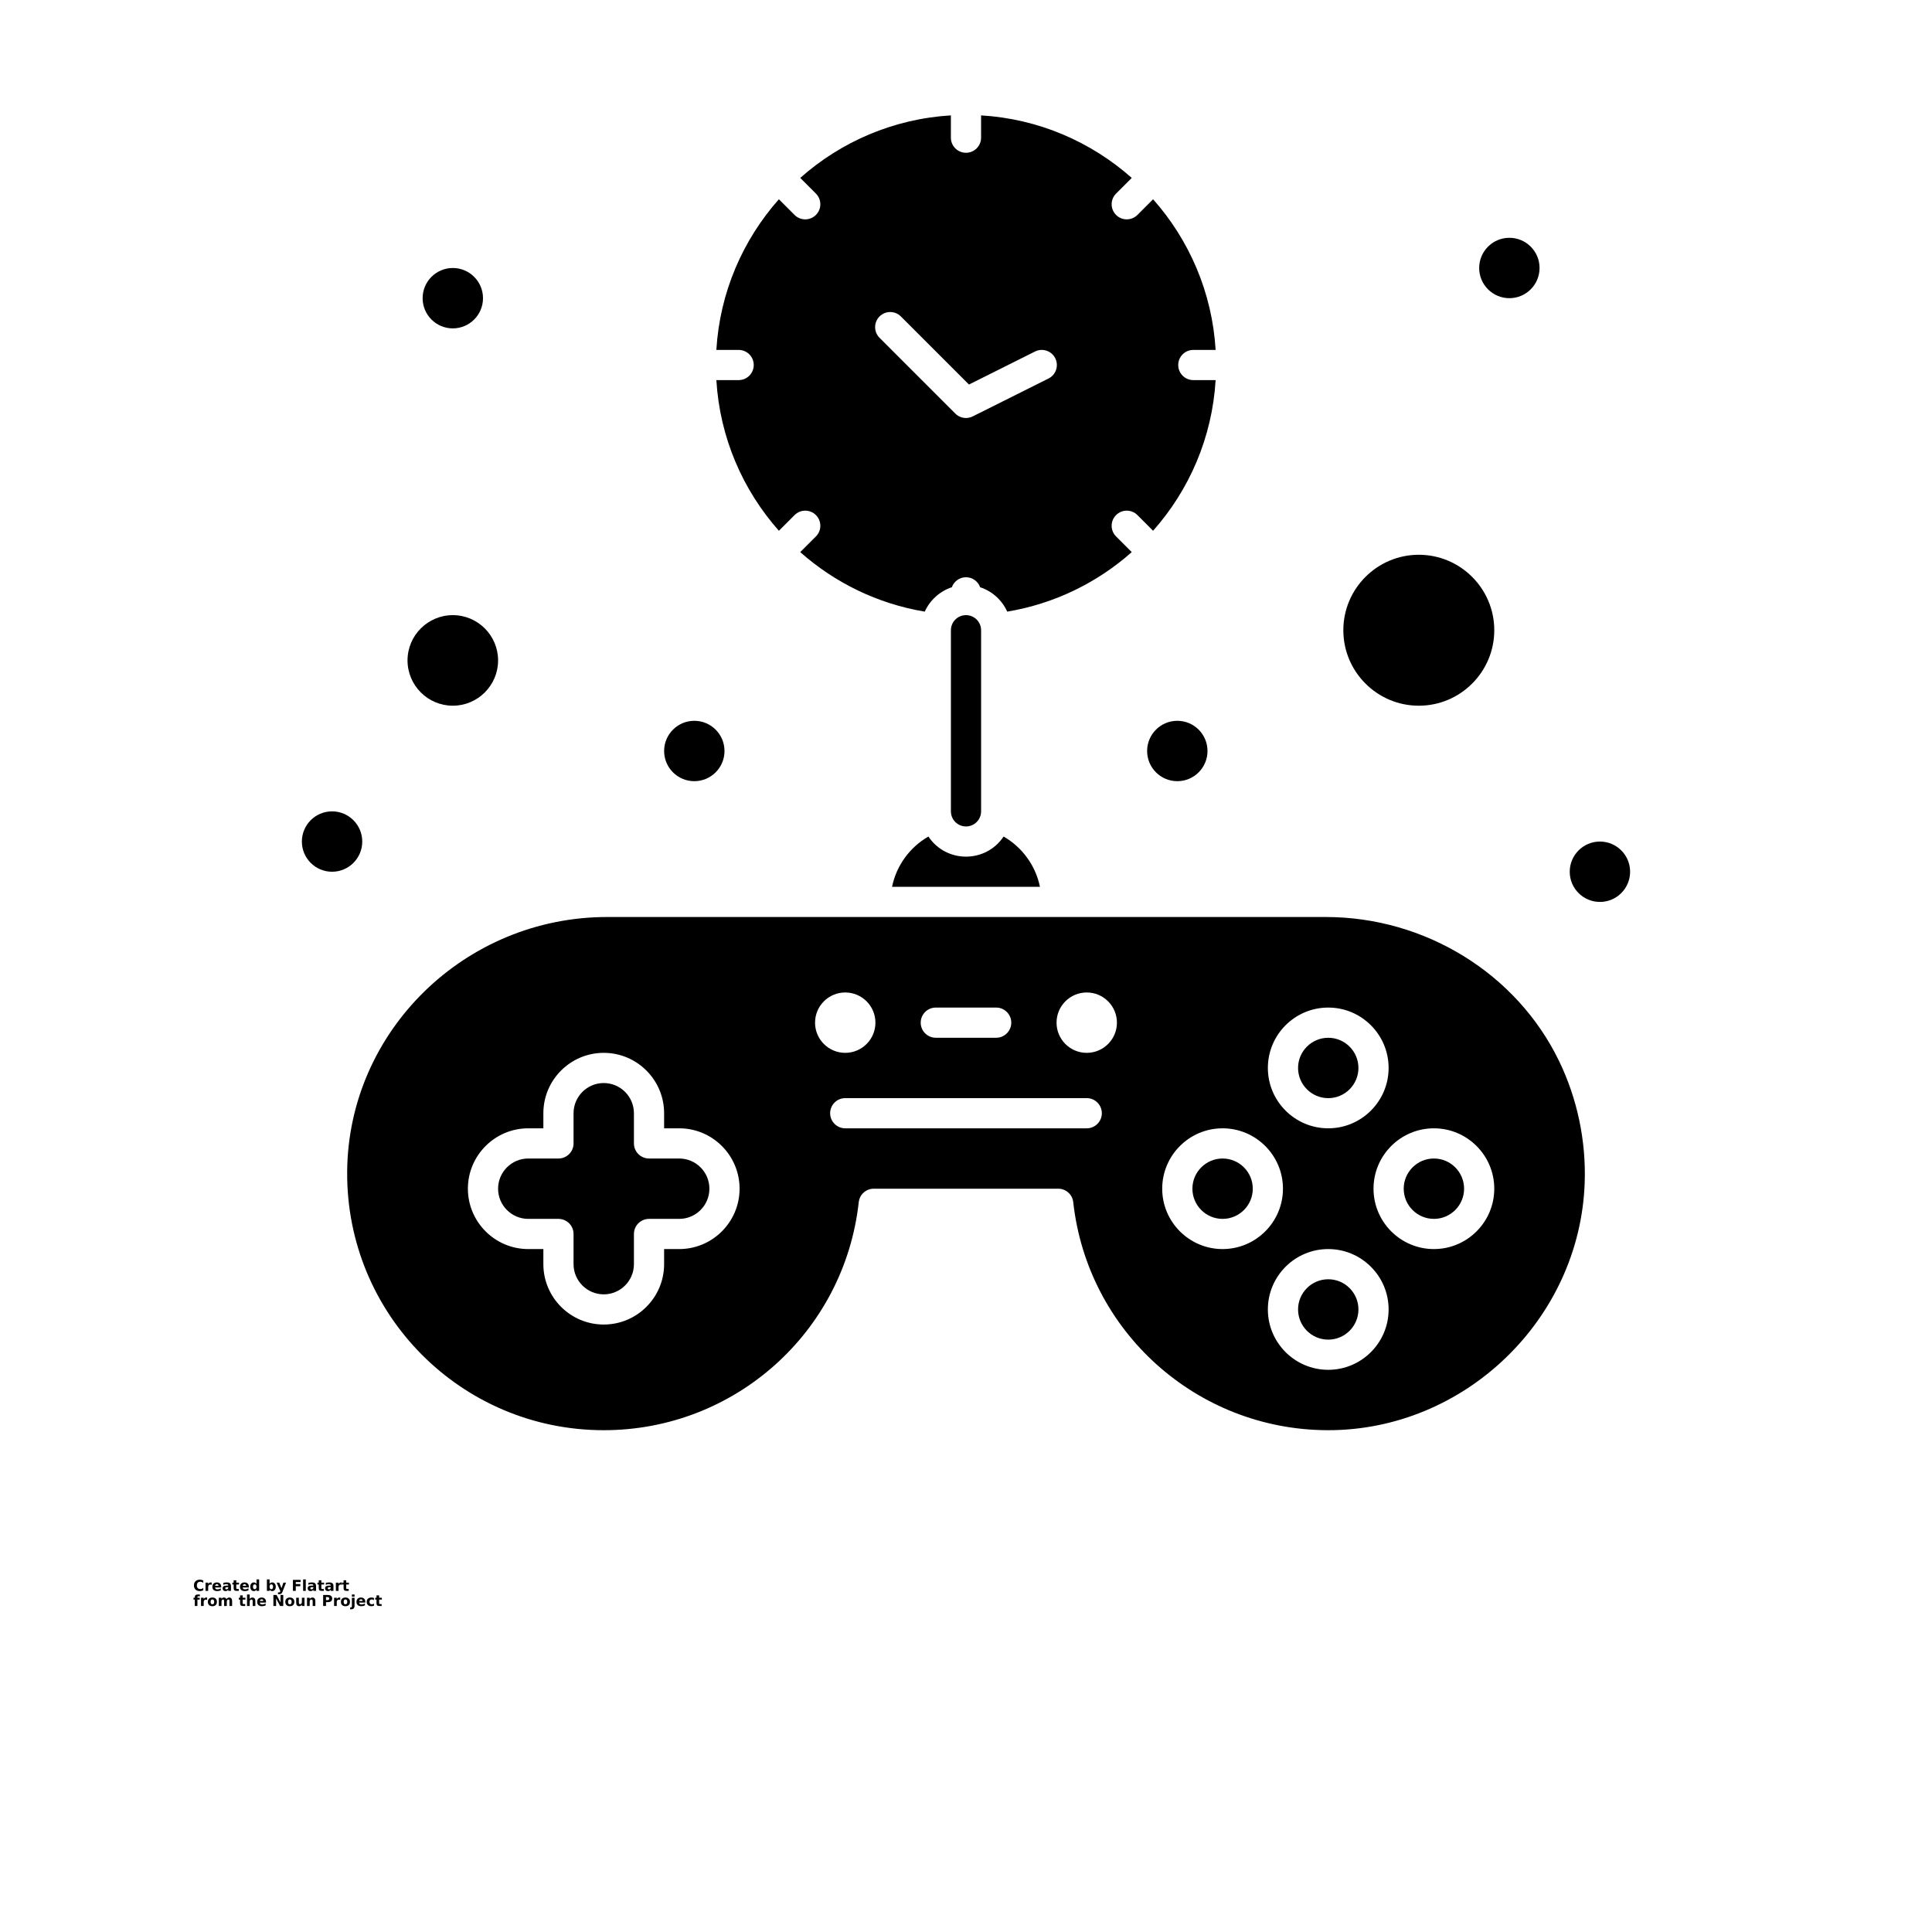<?xml version="1.0" encoding="UTF-8"?>
<svg width="700pt" height="700pt" version="1.1" viewBox="0 0 700 700" xmlns="http://www.w3.org/2000/svg" xmlns:xlink="http://www.w3.org/1999/xlink">
 <defs>
  <symbol id="t" overflow="visible">
   <path d="m3.656-0.219c-0.188 0.094-0.387 0.168-0.594 0.219-0.199 0.051-0.406 0.078-0.625 0.078-0.668 0-1.199-0.18-1.594-0.547-0.387-0.375-0.578-0.879-0.578-1.516 0-0.645 0.191-1.148 0.578-1.516 0.395-0.375 0.926-0.562 1.594-0.562 0.219 0 0.426 0.027 0.625 0.078 0.207 0.055 0.406 0.125 0.594 0.219v0.828c-0.188-0.125-0.375-0.219-0.562-0.281-0.18-0.062-0.371-0.094-0.578-0.094-0.367 0-0.656 0.121-0.875 0.359-0.211 0.23-0.312 0.555-0.312 0.969 0 0.406 0.102 0.73 0.312 0.969 0.219 0.23 0.508 0.344 0.875 0.344 0.207 0 0.398-0.023 0.578-0.078 0.188-0.062 0.375-0.16 0.562-0.297z"/>
  </symbol>
  <symbol id="c" overflow="visible">
   <path d="m2.688-2.172c-0.086-0.039-0.168-0.07-0.25-0.094-0.086-0.02-0.168-0.031-0.25-0.031-0.25 0-0.445 0.086-0.578 0.25-0.125 0.156-0.188 0.383-0.188 0.672v1.375h-0.969v-2.984h0.969v0.484c0.113-0.195 0.25-0.336 0.406-0.422 0.164-0.094 0.359-0.141 0.578-0.141h0.109c0.039 0 0.094 0.008 0.156 0.016z"/>
  </symbol>
  <symbol id="b" overflow="visible">
   <path d="m3.438-1.5v0.266h-2.234c0.031 0.23 0.113 0.402 0.25 0.516 0.133 0.105 0.328 0.156 0.578 0.156 0.207 0 0.414-0.023 0.625-0.078 0.207-0.062 0.422-0.156 0.641-0.281v0.734c-0.219 0.094-0.445 0.164-0.672 0.203-0.23 0.039-0.453 0.062-0.672 0.062-0.543 0-0.965-0.133-1.266-0.406-0.305-0.281-0.453-0.672-0.453-1.172 0-0.477 0.145-0.859 0.438-1.141 0.301-0.281 0.707-0.422 1.219-0.422 0.469 0 0.844 0.141 1.125 0.422s0.422 0.664 0.422 1.141zm-0.969-0.328c0-0.176-0.059-0.316-0.172-0.422-0.105-0.113-0.242-0.172-0.406-0.172-0.188 0-0.34 0.055-0.453 0.156-0.117 0.105-0.188 0.25-0.219 0.438z"/>
  </symbol>
  <symbol id="d" overflow="visible">
   <path d="m1.797-1.344c-0.199 0-0.352 0.039-0.453 0.109-0.094 0.062-0.141 0.164-0.141 0.297 0 0.117 0.035 0.211 0.109 0.281 0.082 0.062 0.195 0.094 0.344 0.094 0.176 0 0.328-0.062 0.453-0.188s0.188-0.285 0.188-0.484v-0.109zm1.469-0.359v1.703h-0.969v-0.438c-0.125 0.18-0.273 0.309-0.438 0.391-0.156 0.082-0.352 0.125-0.578 0.125-0.312 0-0.57-0.086-0.766-0.266-0.188-0.188-0.281-0.422-0.281-0.703 0-0.352 0.117-0.613 0.359-0.781 0.238-0.164 0.617-0.25 1.141-0.25h0.562v-0.062c0-0.156-0.062-0.266-0.188-0.328-0.117-0.07-0.297-0.109-0.547-0.109-0.211 0-0.402 0.023-0.578 0.062-0.18 0.043-0.34 0.102-0.484 0.172v-0.719c0.195-0.051 0.398-0.086 0.609-0.109 0.207-0.031 0.414-0.047 0.625-0.047 0.539 0 0.93 0.109 1.172 0.328 0.238 0.211 0.359 0.555 0.359 1.031z"/>
  </symbol>
  <symbol id="a" overflow="visible">
   <path d="m1.5-3.844v0.859h0.984v0.672h-0.984v1.281c0 0.137 0.023 0.23 0.078 0.281 0.062 0.043 0.176 0.062 0.344 0.062h0.484v0.688h-0.812c-0.387 0-0.656-0.078-0.812-0.234s-0.234-0.422-0.234-0.797v-1.281h-0.469v-0.672h0.469v-0.859z"/>
  </symbol>
  <symbol id="i" overflow="visible">
   <path d="m2.5-2.547v-1.609h0.953v4.156h-0.953v-0.438c-0.137 0.18-0.281 0.309-0.438 0.391-0.156 0.082-0.34 0.125-0.547 0.125-0.375 0-0.684-0.145-0.922-0.438-0.23-0.289-0.344-0.672-0.344-1.141 0-0.457 0.113-0.832 0.344-1.125 0.238-0.289 0.547-0.438 0.922-0.438 0.195 0 0.375 0.043 0.531 0.125 0.164 0.086 0.316 0.215 0.453 0.391zm-0.641 1.938c0.207 0 0.363-0.07 0.469-0.219 0.113-0.156 0.172-0.379 0.172-0.672 0-0.281-0.059-0.492-0.172-0.641-0.105-0.156-0.262-0.234-0.469-0.234-0.199 0-0.355 0.078-0.469 0.234-0.105 0.148-0.156 0.359-0.156 0.641 0 0.293 0.051 0.516 0.156 0.672 0.113 0.148 0.27 0.219 0.469 0.219z"/>
  </symbol>
  <symbol id="h" overflow="visible">
   <path d="m2.047-0.609c0.207 0 0.363-0.07 0.469-0.219 0.113-0.156 0.172-0.379 0.172-0.672 0-0.281-0.059-0.492-0.172-0.641-0.105-0.156-0.262-0.234-0.469-0.234-0.199 0-0.355 0.078-0.469 0.234-0.105 0.148-0.156 0.359-0.156 0.641 0 0.293 0.051 0.516 0.156 0.672 0.113 0.148 0.27 0.219 0.469 0.219zm-0.625-1.938c0.125-0.176 0.266-0.305 0.422-0.391 0.164-0.082 0.352-0.125 0.562-0.125 0.363 0 0.664 0.148 0.906 0.438 0.238 0.293 0.359 0.668 0.359 1.125 0 0.469-0.121 0.852-0.359 1.141-0.242 0.293-0.543 0.438-0.906 0.438-0.211 0-0.398-0.043-0.562-0.125-0.156-0.082-0.297-0.211-0.422-0.391v0.438h-0.969v-4.156h0.969z"/>
  </symbol>
  <symbol id="g" overflow="visible">
   <path d="m0.062-2.984h0.953l0.812 2.016 0.688-2.016h0.953l-1.266 3.266c-0.125 0.332-0.273 0.566-0.438 0.703-0.168 0.133-0.391 0.203-0.672 0.203h-0.547v-0.641h0.297c0.164 0 0.285-0.027 0.359-0.078 0.07-0.055 0.129-0.141 0.172-0.266l0.031-0.094z"/>
  </symbol>
  <symbol id="f" overflow="visible">
   <path d="m0.5-3.984h2.781v0.781h-1.75v0.734h1.641v0.781h-1.641v1.688h-1.031z"/>
  </symbol>
  <symbol id="s" overflow="visible">
   <path d="m0.453-4.156h0.969v4.156h-0.969z"/>
  </symbol>
  <symbol id="r" overflow="visible">
   <path d="m2.422-4.156v0.625h-0.516c-0.137 0-0.234 0.027-0.297 0.078-0.055 0.055-0.078 0.137-0.078 0.25v0.219h0.828v0.672h-0.828v2.312h-0.953v-2.312h-0.469v-0.672h0.469v-0.219c0-0.32 0.086-0.562 0.266-0.719 0.188-0.156 0.473-0.234 0.859-0.234z"/>
  </symbol>
  <symbol id="e" overflow="visible">
   <path d="m1.875-2.375c-0.211 0-0.371 0.078-0.484 0.234-0.105 0.148-0.156 0.359-0.156 0.641 0 0.293 0.051 0.516 0.156 0.672 0.113 0.148 0.273 0.219 0.484 0.219 0.207 0 0.367-0.07 0.484-0.219 0.113-0.156 0.172-0.379 0.172-0.672 0-0.281-0.059-0.492-0.172-0.641-0.117-0.156-0.277-0.234-0.484-0.234zm0-0.688c0.52 0 0.922 0.141 1.203 0.422 0.289 0.273 0.438 0.652 0.438 1.141 0 0.5-0.148 0.891-0.438 1.172-0.281 0.273-0.684 0.406-1.203 0.406-0.512 0-0.914-0.133-1.203-0.406-0.293-0.281-0.438-0.672-0.438-1.172 0-0.488 0.145-0.867 0.438-1.141 0.289-0.281 0.691-0.422 1.203-0.422z"/>
  </symbol>
  <symbol id="q" overflow="visible">
   <path d="m3.234-2.5c0.113-0.176 0.254-0.312 0.422-0.406 0.164-0.102 0.352-0.156 0.562-0.156 0.332 0 0.586 0.109 0.766 0.328 0.188 0.211 0.281 0.512 0.281 0.906v1.828h-0.969v-1.562c0.008-0.02 0.016-0.039 0.016-0.062v-0.109c0-0.219-0.031-0.375-0.094-0.469s-0.164-0.141-0.297-0.141c-0.188 0-0.336 0.078-0.438 0.234-0.094 0.148-0.141 0.359-0.141 0.641v1.469h-0.969v-1.562c0-0.332-0.031-0.547-0.094-0.641-0.055-0.094-0.152-0.141-0.297-0.141-0.18 0-0.32 0.078-0.422 0.234-0.094 0.148-0.141 0.359-0.141 0.641v1.469h-0.969v-2.984h0.969v0.438c0.113-0.176 0.242-0.305 0.391-0.391 0.156-0.082 0.328-0.125 0.516-0.125 0.207 0 0.391 0.055 0.547 0.156 0.156 0.094 0.273 0.23 0.359 0.406z"/>
  </symbol>
  <symbol id="p" overflow="visible">
   <path d="m3.469-1.828v1.828h-0.969v-1.391c0-0.258-0.008-0.438-0.016-0.531-0.012-0.102-0.031-0.176-0.062-0.219-0.031-0.062-0.086-0.109-0.156-0.141-0.062-0.039-0.133-0.062-0.203-0.062-0.211 0-0.371 0.078-0.484 0.234-0.105 0.156-0.156 0.371-0.156 0.641v1.469h-0.969v-4.156h0.969v1.609c0.133-0.176 0.285-0.305 0.453-0.391 0.164-0.082 0.344-0.125 0.531-0.125 0.344 0 0.602 0.109 0.781 0.328 0.188 0.211 0.281 0.512 0.281 0.906z"/>
  </symbol>
  <symbol id="o" overflow="visible">
   <path d="m0.5-3.984h1.156l1.438 2.734v-2.734h0.984v3.984h-1.156l-1.438-2.734v2.734h-0.984z"/>
  </symbol>
  <symbol id="n" overflow="visible">
   <path d="m0.422-1.172v-1.812h0.969v0.297 0.609 0.484c0 0.242 0.004 0.418 0.016 0.531 0.008 0.105 0.031 0.18 0.062 0.219 0.039 0.062 0.094 0.117 0.156 0.156 0.062 0.031 0.133 0.047 0.219 0.047 0.195 0 0.352-0.078 0.469-0.234 0.113-0.156 0.172-0.367 0.172-0.641v-1.469h0.953v2.984h-0.953v-0.438c-0.148 0.18-0.305 0.309-0.469 0.391-0.156 0.082-0.336 0.125-0.531 0.125-0.344 0-0.609-0.102-0.797-0.312-0.18-0.219-0.266-0.531-0.266-0.938z"/>
  </symbol>
  <symbol id="m" overflow="visible">
   <path d="m3.469-1.828v1.828h-0.969v-1.391c0-0.258-0.008-0.438-0.016-0.531-0.012-0.102-0.031-0.176-0.062-0.219-0.031-0.062-0.086-0.109-0.156-0.141-0.062-0.039-0.133-0.062-0.203-0.062-0.211 0-0.371 0.078-0.484 0.234-0.105 0.156-0.156 0.371-0.156 0.641v1.469h-0.969v-2.984h0.969v0.438c0.133-0.176 0.285-0.305 0.453-0.391 0.164-0.082 0.344-0.125 0.531-0.125 0.344 0 0.602 0.109 0.781 0.328 0.188 0.211 0.281 0.512 0.281 0.906z"/>
  </symbol>
  <symbol id="l" overflow="visible">
   <path d="m0.5-3.984h1.703c0.508 0 0.898 0.117 1.172 0.344 0.27 0.219 0.406 0.539 0.406 0.953 0 0.418-0.137 0.742-0.406 0.969-0.273 0.219-0.664 0.328-1.172 0.328h-0.672v1.391h-1.031zm1.031 0.75v1.109h0.562c0.195 0 0.348-0.047 0.453-0.141 0.113-0.102 0.172-0.242 0.172-0.422 0-0.176-0.059-0.312-0.172-0.406-0.105-0.094-0.258-0.141-0.453-0.141z"/>
  </symbol>
  <symbol id="k" overflow="visible">
   <path d="m0.453-2.984h0.969v2.938c0 0.395-0.102 0.695-0.297 0.906-0.188 0.219-0.465 0.328-0.828 0.328h-0.484v-0.641h0.172c0.176 0 0.297-0.043 0.359-0.125 0.07-0.074 0.109-0.23 0.109-0.469zm0-1.172h0.969v0.781h-0.969z"/>
  </symbol>
  <symbol id="j" overflow="visible">
   <path d="m2.875-2.891v0.766c-0.125-0.082-0.258-0.145-0.391-0.188-0.137-0.039-0.273-0.062-0.406-0.062-0.273 0-0.48 0.078-0.625 0.234-0.148 0.156-0.219 0.371-0.219 0.641 0 0.281 0.07 0.5 0.219 0.656 0.145 0.156 0.352 0.234 0.625 0.234 0.145 0 0.285-0.02 0.422-0.062 0.133-0.039 0.258-0.109 0.375-0.203v0.781c-0.148 0.062-0.297 0.102-0.453 0.125-0.156 0.031-0.312 0.047-0.469 0.047-0.543 0-0.965-0.133-1.266-0.406-0.305-0.281-0.453-0.672-0.453-1.172 0-0.488 0.148-0.867 0.453-1.141 0.301-0.281 0.723-0.422 1.266-0.422 0.156 0 0.312 0.016 0.469 0.047 0.156 0.023 0.305 0.062 0.453 0.125z"/>
  </symbol>
 </defs>
 <g>
  <path d="m246.09 419.75h-10.938c-3.019 0-5.469-2.449-5.469-5.469v-10.938c0-6.031-4.906-10.938-10.938-10.938s-10.938 4.906-10.938 10.938v10.938c0 3.019-2.449 5.469-5.469 5.469h-10.938c-6.031 0-10.938 4.906-10.938 10.938s4.906 10.938 10.938 10.938h10.938c3.019 0 5.469 2.449 5.469 5.469v10.938c0 6.031 4.906 10.938 10.938 10.938s10.938-4.906 10.938-10.938v-10.938c0-3.019 2.449-5.469 5.469-5.469h10.938c6.031 0 10.938-4.906 10.938-10.938s-4.906-10.938-10.938-10.938z"/>
  <path d="m514.06 255.69c15.078 0 27.344-12.266 27.344-27.344s-12.266-27.344-27.344-27.344-27.344 12.266-27.344 27.344 12.266 27.344 27.344 27.344z"/>
  <path d="m442.97 419.75c-6.031 0-10.938 4.906-10.938 10.938s4.906 10.938 10.938 10.938 10.938-4.906 10.938-10.938-4.906-10.938-10.938-10.938z"/>
  <path d="m164.06 255.69c9.047 0 16.406-7.359 16.406-16.406s-7.359-16.406-16.406-16.406-16.406 7.359-16.406 16.406 7.359 16.406 16.406 16.406z"/>
  <path d="m481.25 463.5c-6.031 0-10.938 4.906-10.938 10.938s4.906 10.938 10.938 10.938 10.938-4.906 10.938-10.938-4.906-10.938-10.938-10.938z"/>
  <path d="m481.25 397.88c6.031 0 10.938-4.906 10.938-10.938s-4.906-10.938-10.938-10.938-10.938 4.906-10.938 10.938 4.906 10.938 10.938 10.938z"/>
  <path d="m480.35 332.25h-163.16-97.203c-51.566 0-93.824 41.387-94.203 92.262-0.383 51.656 41.285 93.676 92.965 93.676 47.465 0 87.184-35.523 92.391-82.633 0.309-2.769 2.648-4.867 5.438-4.867h66.84c2.789 0 5.129 2.098 5.434 4.867 5.184 46.875 44.703 82.398 91.926 82.633h0.461c49.465 0.004 91.145-40.168 92.918-89.547 0.551-15.293-2.676-30.613-9.32-44.297-15.352-31.645-48.516-52.094-84.48-52.094zm-234.26 120.31h-5.469v5.469c0 12.062-9.812 21.875-21.875 21.875s-21.875-9.812-21.875-21.875v-5.469h-5.469c-12.062 0-21.875-9.812-21.875-21.875s9.812-21.875 21.875-21.875h5.469v-5.469c0-12.062 9.812-21.875 21.875-21.875s21.875 9.812 21.875 21.875v5.469h5.469c12.062 0 21.875 9.812 21.875 21.875s-9.812 21.875-21.875 21.875zm92.969-87.5h21.875c3.019 0 5.469 2.449 5.469 5.469 0 3.019-2.449 5.469-5.469 5.469h-21.875c-3.019 0-5.469-2.449-5.469-5.469 0-3.019 2.449-5.469 5.469-5.469zm-43.75 5.469c0-6.039 4.898-10.938 10.938-10.938s10.938 4.898 10.938 10.938c0 6.039-4.898 10.938-10.938 10.938s-10.938-4.898-10.938-10.938zm98.438 38.281h-87.5c-3.019 0-5.469-2.449-5.469-5.469 0-3.019 2.449-5.469 5.469-5.469h87.5c3.019 0 5.469 2.449 5.469 5.469 0 3.019-2.449 5.469-5.469 5.469zm0-27.344c-6.039 0-10.938-4.898-10.938-10.938 0-6.039 4.898-10.938 10.938-10.938s10.938 4.898 10.938 10.938c0 6.039-4.898 10.938-10.938 10.938zm87.5-16.406c12.062 0 21.875 9.812 21.875 21.875s-9.812 21.875-21.875 21.875-21.875-9.812-21.875-21.875 9.812-21.875 21.875-21.875zm-38.281 87.5c-12.062 0-21.875-9.812-21.875-21.875s9.812-21.875 21.875-21.875 21.875 9.812 21.875 21.875-9.812 21.875-21.875 21.875zm38.281 43.75c-12.062 0-21.875-9.812-21.875-21.875s9.812-21.875 21.875-21.875 21.875 9.812 21.875 21.875-9.812 21.875-21.875 21.875zm38.281-43.75c-12.062 0-21.875-9.812-21.875-21.875s9.812-21.875 21.875-21.875 21.875 9.812 21.875 21.875-9.812 21.875-21.875 21.875z"/>
  <path d="m519.53 419.75c-6.031 0-10.938 4.906-10.938 10.938s4.906 10.938 10.938 10.938 10.938-4.906 10.938-10.938-4.906-10.938-10.938-10.938z"/>
  <path d="m557.81 97.098c0 6.039-4.898 10.938-10.938 10.938s-10.938-4.898-10.938-10.938c0-6.043 4.898-10.938 10.938-10.938s10.938 4.894 10.938 10.938"/>
  <path d="m590.62 315.85c0 6.039-4.898 10.938-10.938 10.938s-10.938-4.898-10.938-10.938c0-6.039 4.898-10.938 10.938-10.938s10.938 4.898 10.938 10.938"/>
  <path d="m437.5 272.1c0 6.039-4.898 10.938-10.938 10.938s-10.938-4.898-10.938-10.938c0-6.043 4.898-10.938 10.938-10.938s10.938 4.894 10.938 10.938"/>
  <path d="m262.5 272.1c0 6.039-4.898 10.938-10.938 10.938s-10.938-4.898-10.938-10.938c0-6.039 4.898-10.938 10.938-10.938s10.938 4.898 10.938 10.938"/>
  <path d="m175 108.04c0 6.039-4.898 10.938-10.938 10.938s-10.938-4.898-10.938-10.938c0-6.043 4.898-10.938 10.938-10.938s10.938 4.894 10.938 10.938"/>
  <path d="m131.25 304.91c0 6.039-4.898 10.938-10.938 10.938s-10.938-4.898-10.938-10.938c0-6.039 4.898-10.938 10.938-10.938s10.938 4.898 10.938 10.938"/>
  <path d="m267.63 137.72h-8.078c1.25 20.875 9.594 39.859 22.656 54.586l5.68-5.68c2.137-2.137 5.598-2.137 7.734 0 2.137 2.137 2.137 5.598 0 7.734l-5.68 5.68c12.465 11.055 27.984 18.711 45.113 21.566 1.883-4.156 5.441-7.394 9.816-8.836 0.762-2.106 2.758-3.621 5.129-3.621 2.367 0 4.367 1.516 5.125 3.621 4.375 1.445 7.934 4.68 9.816 8.836 17.129-2.856 32.652-10.512 45.113-21.566l-5.68-5.68c-2.137-2.137-2.137-5.598 0-7.734 2.137-2.137 5.598-2.137 7.734 0l5.68 5.68c13.059-14.727 21.406-33.711 22.656-54.586h-8.082c-3.019 0-5.469-2.449-5.469-5.469 0-3.019 2.449-5.469 5.469-5.469h8.082c-1.25-20.875-9.598-39.859-22.656-54.586l-5.68 5.68c-2.137 2.137-5.598 2.133-7.734 0-2.137-2.137-2.137-5.598 0-7.734l5.68-5.68c-14.73-13.062-33.715-21.406-54.59-22.656v8.078c0 3.019-2.449 5.469-5.469 5.469s-5.469-2.449-5.469-5.469v-8.078c-20.875 1.25-39.863 9.598-54.586 22.656l5.68 5.68c2.137 2.137 2.137 5.598 0 7.734-1.07 1.066-2.469 1.602-3.867 1.602-1.398 0-2.801-0.535-3.867-1.602l-5.68-5.68c-13.059 14.727-21.406 33.711-22.656 54.586h8.078c3.019 0 5.469 2.449 5.469 5.469 0 3.019-2.449 5.469-5.469 5.469zm51.043-23.062c2.137-2.137 5.598-2.133 7.734 0l24.668 24.668 23.93-11.965c2.699-1.352 5.984-0.258 7.336 2.445s0.254 5.988-2.445 7.336l-27.457 13.727c-0.777 0.387-1.613 0.578-2.445 0.578-1.418 0-2.82-0.551-3.867-1.602l-27.457-27.457c-2.129-2.133-2.129-5.598 0.004-7.731z"/>
  <path d="m336.37 303.09c-6.676 3.852-11.578 10.445-13.164 18.227h53.59c-1.586-7.781-6.492-14.375-13.164-18.227-6.535 9.738-20.758 9.695-27.262 0z"/>
  <path d="m355.47 293.97v-65.625c0-3.019-2.449-5.469-5.469-5.469s-5.469 2.449-5.469 5.469v65.625c0 3.019 2.449 5.469 5.469 5.469s5.469-2.449 5.469-5.469z"/>
  <use x="70" y="576.406" xlink:href="#t"/>
  <use x="74.012" y="576.406" xlink:href="#c"/>
  <use x="76.711" y="576.406" xlink:href="#b"/>
  <use x="80.418" y="576.406" xlink:href="#d"/>
  <use x="84.109" y="576.406" xlink:href="#a"/>
  <use x="86.723" y="576.406" xlink:href="#b"/>
  <use x="90.434" y="576.406" xlink:href="#i"/>
  <use x="96.25" y="576.406" xlink:href="#h"/>
  <use x="100.168" y="576.406" xlink:href="#g"/>
  <use x="105.637" y="576.406" xlink:href="#f"/>
  <use x="109.371" y="576.406" xlink:href="#s"/>
  <use x="111.246" y="576.406" xlink:href="#d"/>
  <use x="114.938" y="576.406" xlink:href="#a"/>
  <use x="117.551" y="576.406" xlink:href="#d"/>
  <use x="121.238" y="576.406" xlink:href="#c"/>
  <use x="123.938" y="576.406" xlink:href="#a"/>
  <use x="70" y="581.875" xlink:href="#r"/>
  <use x="72.379" y="581.875" xlink:href="#c"/>
  <use x="75.078" y="581.875" xlink:href="#e"/>
  <use x="78.832" y="581.875" xlink:href="#q"/>
  <use x="86.438" y="581.875" xlink:href="#a"/>
  <use x="89.051" y="581.875" xlink:href="#p"/>
  <use x="92.941" y="581.875" xlink:href="#b"/>
  <use x="98.555" y="581.875" xlink:href="#o"/>
  <use x="103.133" y="581.875" xlink:href="#e"/>
  <use x="106.891" y="581.875" xlink:href="#n"/>
  <use x="110.785" y="581.875" xlink:href="#m"/>
  <use x="116.582" y="581.875" xlink:href="#l"/>
  <use x="120.59" y="581.875" xlink:href="#c"/>
  <use x="123.285" y="581.875" xlink:href="#e"/>
  <use x="127.043" y="581.875" xlink:href="#k"/>
  <use x="128.918" y="581.875" xlink:href="#b"/>
  <use x="132.625" y="581.875" xlink:href="#j"/>
  <use x="135.867" y="581.875" xlink:href="#a"/>
 </g>
</svg>

